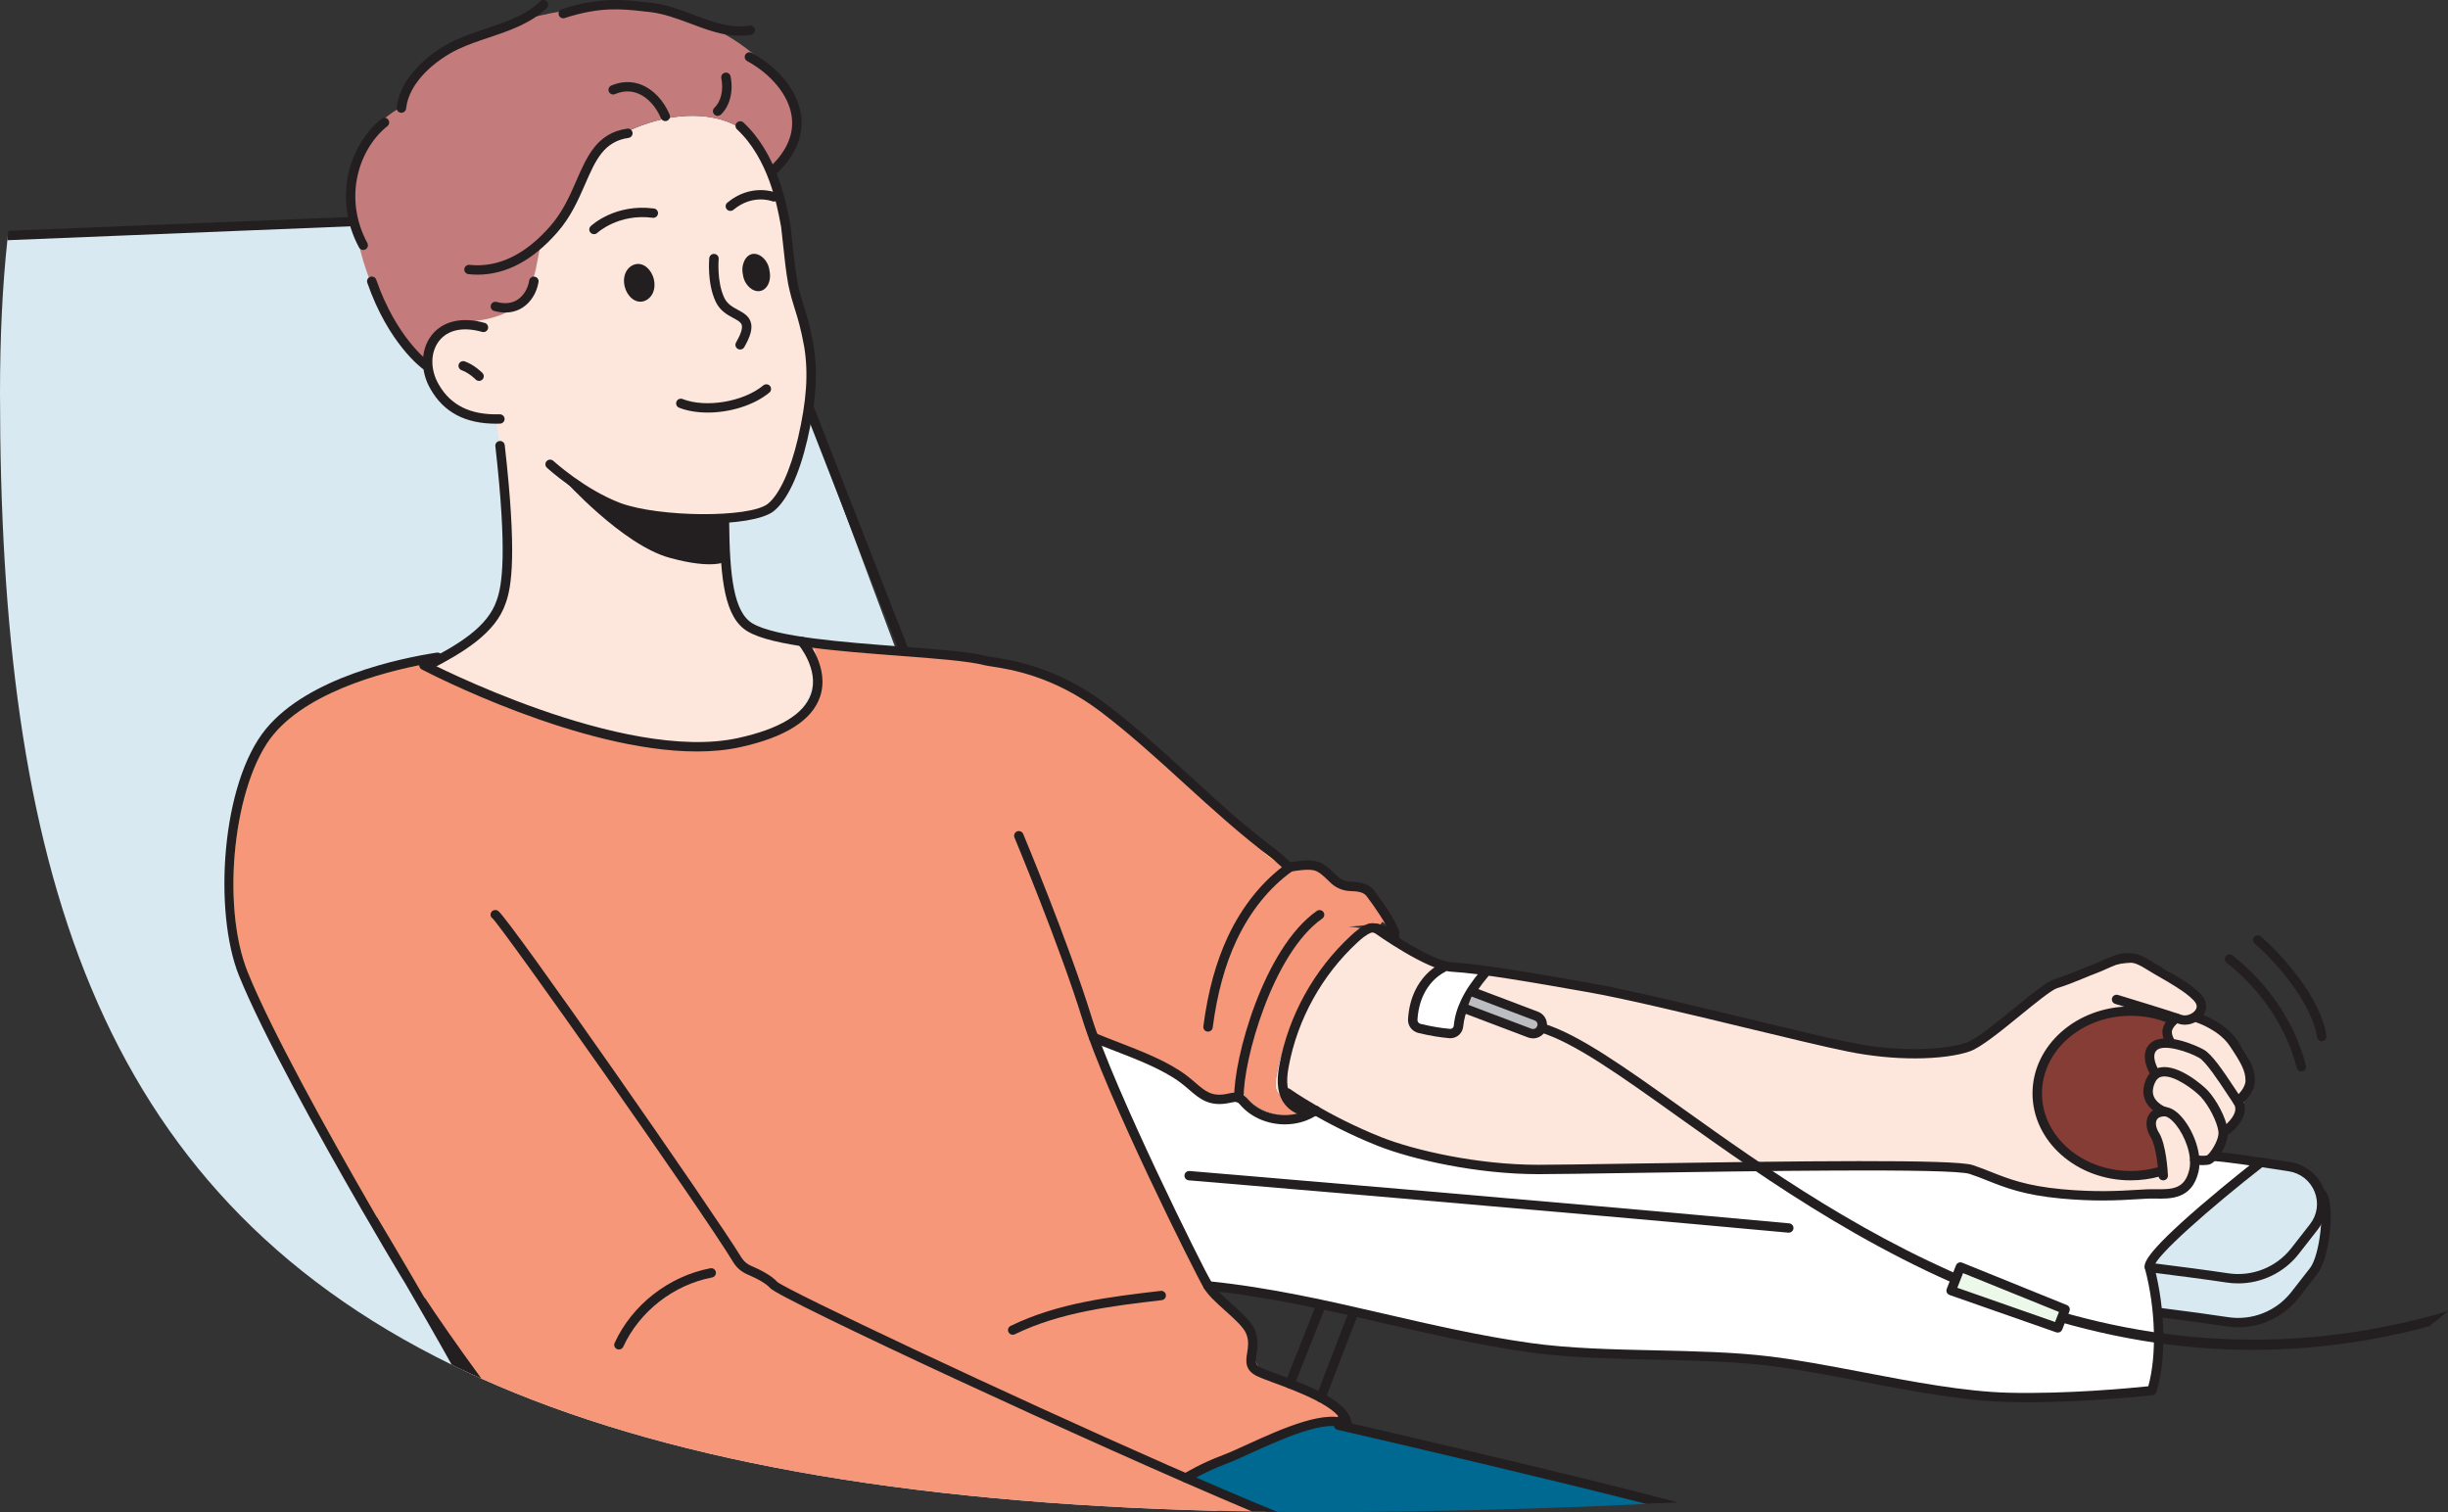 <svg width="204" height="126" viewBox="0 0 204 126" fill="none" xmlns="http://www.w3.org/2000/svg">
<rect x="0" y="0" width="204" height="126" fill="#333333" stroke="none"/>
<g clip-path="url(#clip0_1_7462)">
<path d="M101.479 125.893C74.874 125.228 54.938 121.509 40.12 114.876C39.592 114.639 39.072 114.401 38.557 114.156C38.25 114.011 37.943 113.862 37.641 113.715C7.763 99.106 0 71.696 0 32.749C0 28.062 0.205 23.831 0.615 20.016C0.628 19.883 0.641 19.753 0.657 19.623L60.865 17.184L70.182 42.125L74.636 54.045L100.239 122.576L100.604 123.553L100.669 123.732L101.478 125.893H101.479Z" fill="#D8E9F1"/>
<path d="M188.413 96.851L184.34 96.397C183.954 96.719 183.351 96.841 182.9 96.646C183.343 97.312 182.825 98.464 182.14 98.884C181.454 99.305 180.587 99.709 179.781 99.726C176.14 99.806 172.547 99.766 169.059 99.072C167.239 98.71 165.576 97.546 163.679 97.463C155.311 97.096 146.928 97.331 138.551 97.413C133.167 97.465 127.761 97.452 122.431 96.702C117.859 96.059 113.324 94.85 109.225 92.772C107.321 93.425 104.259 92.716 103.531 90.857C103.179 91.104 102.891 91.47 102.523 91.49C100.984 91.582 100.764 91.934 99.317 90.155C98.611 89.285 94.847 88.046 94.456 88.021C93.653 87.218 92.752 86.665 91.542 86.805C92.745 90.197 94.704 94.587 96.817 98.727C98.28 101.586 99.493 104.531 100.903 106.744C101.006 106.905 101.112 107.055 101.217 107.207C110.396 108.218 118.3 110.995 127.485 112.291C133.693 113.168 141.253 112.657 147.447 113.413C153.482 114.149 161.282 116.282 167.345 116.438C173.079 116.586 179.33 115.869 179.33 115.869C180.087 113.433 180.135 109.392 179.131 105.615C178.795 104.348 188.414 96.85 188.414 96.85L188.413 96.851Z" fill="white"/>
<path d="M96.815 98.727C94.701 94.587 92.743 90.198 91.54 86.805C92.75 86.665 93.651 87.218 94.454 88.021C94.845 88.047 98.608 89.285 99.314 90.155C100.762 91.934 100.982 91.581 102.521 91.49C102.888 91.47 103.177 91.104 103.529 90.857C104.256 92.716 107.319 93.425 109.223 92.772C108.542 92.427 107.872 92.06 107.217 91.666C106.901 91.475 106.573 91.262 106.411 90.934C106.244 90.597 106.282 90.201 106.337 89.831C106.601 88.112 107.207 86.456 107.991 84.9C108.307 84.27 108.655 83.656 109.03 83.058C109.492 82.171 109.96 81.385 110.338 80.796C110.903 79.844 111.681 79.261 112.456 78.799C112.921 78.344 113.405 77.907 113.908 77.492C113.421 77.337 112.92 77.236 112.397 77.222L114.492 77.023C114.295 77.176 114.1 77.332 113.908 77.492C114.073 77.543 114.236 77.603 114.399 77.667C114.732 77.424 115.006 77.153 115.178 76.809L116.464 77.599C116.167 76.742 114.981 75.036 114.421 74.314C114.022 73.799 113.353 73.768 112.748 73.745C111.448 73.776 110.913 72.244 109.742 72.013C107.904 71.924 107.704 72.483 106.441 71.073C93.634 60.287 90.995 56.16 79.942 54.651C78.275 54.423 76.634 54.179 74.635 54.046C74.089 54.009 73.517 53.981 72.91 53.962C71.079 53.91 68.278 53.539 66.067 53.557C66.657 53.757 67.264 53.947 67.881 54.118C68.588 56.51 67.524 59.131 65.494 60.567C55.573 64.195 44.856 59.733 35.92 55.347C35.96 55.305 36.005 55.266 36.051 55.228C36.261 55.045 36.534 54.874 36.852 54.693C36.91 54.659 36.967 54.628 37.028 54.594C36.965 54.607 36.898 54.62 36.836 54.633C32.196 55.55 28.07 56.714 25.339 58.566C20.573 61.799 19.509 66.539 19.307 71.417C19.178 74.51 19.315 77.785 20.515 81.041C22.708 87.005 26.502 92.971 30.155 99.531C33.065 104.756 36.235 109.584 38.556 114.157C39.071 114.401 39.591 114.64 40.118 114.877C54.937 121.51 74.874 125.229 101.477 125.894L105.556 125.971C104.983 125.756 102.36 124.527 100.669 123.732C99.821 123.33 99.209 123.039 99.209 123.039C99.549 122.886 99.894 122.73 100.238 122.577C103.657 121.055 107.108 119.619 110.658 118.463C112.423 118.094 111.273 116.804 110.301 116.344C107.317 114.934 103.531 115.209 104.466 110.823C103.638 110.04 102.359 108.867 101.213 107.209C101.108 107.056 101.002 106.906 100.9 106.745C99.489 104.532 98.276 101.588 96.813 98.728L96.815 98.727ZM107.319 71.989C107.093 71.918 106.875 71.836 106.665 71.729C106.213 71.501 105.822 71.178 105.446 70.839L107.319 71.989Z" fill="#F6977A"/>
<path d="M112.456 78.799C111.15 80.079 109.998 81.512 109.03 83.058C108.656 83.656 108.308 84.27 107.991 84.9C107.208 86.456 106.601 88.112 106.338 89.831C106.281 90.201 106.244 90.597 106.411 90.934C106.574 91.262 106.902 91.475 107.218 91.666C107.872 92.06 108.543 92.427 109.223 92.772C113.322 94.85 117.858 96.058 122.429 96.702C127.759 97.452 133.165 97.465 138.549 97.413C146.925 97.331 155.308 97.096 163.678 97.463C165.575 97.546 167.238 98.71 169.057 99.072C172.544 99.766 176.139 99.807 179.779 99.726C180.586 99.709 181.453 99.304 182.138 98.884C182.823 98.465 183.342 97.312 182.898 96.646C183.35 96.84 183.952 96.719 184.339 96.397C184.456 96.3 184.555 96.186 184.622 96.055C184.911 95.488 184.737 95.136 185.225 94.725C185.593 94.415 185.8 94.066 186.073 93.672C186.364 93.25 186.578 92.899 186.725 92.409C186.837 92.038 187.22 91.451 187.405 91.11C188.1 89.832 187.642 88.468 186.801 87.279C185.959 86.09 184.686 85.276 183.397 84.581C182.933 82.883 181.696 81.409 180.096 80.641C178.055 79.664 174.964 80.561 172.865 81.409C170.766 82.257 169.596 82.995 167.896 84.48C167.08 85.194 166.269 85.93 165.318 86.456C162.811 87.84 159.219 87.94 156.366 87.61C152.426 87.155 150.008 85.919 146.077 85.387C143.423 85.028 141.658 84.584 139.083 83.852C134.415 82.526 128.565 80.846 123.708 80.863C121.823 80.87 119.702 80.183 117.977 79.43C116.764 78.9 115.615 78.143 114.398 77.667C114.237 77.603 114.073 77.543 113.908 77.492C113.405 77.907 112.921 78.344 112.455 78.799H112.456Z" fill="#FDE7DC"/>
<path d="M75.415 54.44C75.371 54.458 75.321 54.469 75.273 54.469C75.116 54.469 74.966 54.373 74.906 54.22L70.181 42.125L60.599 17.585L0.614 20.016C0.627 19.883 0.641 19.753 0.656 19.623C0.669 19.494 0.686 19.363 0.701 19.233L60.849 16.794C61.017 16.787 61.172 16.888 61.233 17.044L75.641 53.936C75.719 54.139 75.62 54.364 75.415 54.44Z" fill="#231F20"/>
<path d="M138.309 125.264C131.701 125.601 124.546 125.828 116.791 125.95C113.233 126.004 109.783 126.014 106.432 125.981C106.138 125.979 105.846 125.974 105.558 125.971C102.377 124.633 100.043 123.73 96.772 122.343C99.211 123.038 97.883 123.974 100.24 122.577C105.031 119.735 103.169 121.008 110.132 118.307C111.056 117.957 111.172 118.777 111.553 118.762C119.953 120.305 126.093 122.18 135.158 124.385C135.933 124.575 137.067 124.894 138.31 125.265L138.309 125.264Z" fill="#006991"/>
<path d="M179.627 94.656C179.474 94.241 179.326 93.787 179.385 93.339C179.437 92.942 179.668 92.64 179.986 92.42C179.271 91.501 178.701 89.963 179.654 89.06C178.979 88.196 179.322 86.598 180.527 86.564C180.441 86.24 180.444 85.91 180.578 85.591C180.676 85.358 180.823 85.151 180.98 84.952C179.947 84.505 178.786 84.254 177.557 84.254C173.256 84.254 169.77 87.324 169.77 91.11C169.77 94.896 173.257 97.966 177.557 97.966C178.476 97.966 179.357 97.824 180.175 97.567C180.148 96.575 179.974 95.595 179.627 94.656Z" fill="#853D36"/>
<path d="M106.432 71.844C105.98 71.614 105.59 71.293 105.213 70.954L107.086 72.103C106.861 72.033 106.641 71.95 106.431 71.844H106.432ZM34.208 106.162C34.185 106.126 34.164 106.09 34.143 106.053C32.565 103.342 31.254 101.137 30.879 100.508C30.866 100.487 30.855 100.469 30.845 100.451C30.815 100.402 30.797 100.368 30.784 100.347C27.308 94.319 22.581 85.798 20.648 81.012C18.377 75.387 19.48 65.206 22.791 61.209C26.015 57.318 33.062 55.742 35.934 55.248C36.164 55.069 36.459 54.895 36.795 54.708C32.076 55.633 27.874 56.801 25.107 58.679C20.341 61.915 19.277 66.653 19.075 71.529C18.947 74.623 19.085 77.898 20.283 81.154C22.476 87.117 26.27 93.083 29.923 99.643C30.028 99.833 30.136 100.022 30.241 100.212C32.457 104.142 34.797 107.847 36.783 111.39C37.353 112.198 37.975 113.067 38.621 113.95C37.273 111.477 35.638 108.621 34.209 106.161L34.208 106.162Z" fill="#FFCE7E"/>
<path d="M35.688 55.46C42.941 59.169 51.007 62.129 59.267 62.19L65.262 60.683C67.292 59.245 68.356 56.626 67.649 54.234C65.778 53.721 63.438 52.861 62.027 51.986C60.623 51.128 60.159 43.133 60.159 43.133C65.202 43.629 66.49 39.694 67.442 33.351C67.955 29.778 66.824 26.916 66.174 23.74C65.892 21.226 64.601 15.221 64.333 14.275C64.324 14.282 64.318 14.287 64.318 14.287C62.983 9.085 56.557 8.301 50.84 11.712C48.736 12.906 47 18.51 45.194 20.012C44.639 20.422 45.183 23.439 43.321 25.205C41.643 26.937 38.713 26.47 36.853 27.524C33.028 30.985 38.823 35.539 41.306 34.868C41.306 34.868 43.62 47.35 41.153 51.928C40.44 53.273 37.102 54.221 35.689 55.461L35.688 55.46Z" fill="#FDE7DC"/>
<path d="M36.851 27.524C38.133 26.684 39.721 26.922 41.301 26.389C45.005 25.316 44.568 21.392 45.193 20.012C47 18.51 48.735 12.906 50.84 11.712C56.532 8.306 63.003 9.087 64.317 14.287C70.379 9.36 61.555 2.032 56.045 1.237C50.424 -1.11 34.712 2.497 33.438 8.923C26.198 12.78 30.026 25.561 35.508 30.683C35.57 30.153 35.807 28.157 36.851 27.524Z" fill="#C37B7B"/>
<path fill-rule="evenodd" clip-rule="evenodd" d="M60.35 43.281C60.35 43.281 58.388 43.517 54.701 43.104C51.269 42.66 46.95 39.925 46.95 39.925C46.95 39.925 51.868 45.414 55.809 46.481C59.483 47.494 60.52 46.77 60.52 46.77L60.35 43.28V43.281Z" fill="#231F20"/>
<path d="M35.71 55.827C35.569 55.827 35.432 55.752 35.361 55.62C35.26 55.431 35.333 55.195 35.525 55.093C38.195 53.694 40.653 52.252 41.398 50.002C41.834 48.791 42.293 46.155 41.28 37.178C41.255 36.964 41.411 36.772 41.627 36.748C41.843 36.724 42.038 36.878 42.062 37.092C43.083 46.127 42.642 48.872 42.143 50.254C41.311 52.768 38.599 54.364 35.894 55.782C35.836 55.813 35.772 55.827 35.71 55.827Z" fill="#231F20"/>
<path d="M116.233 78.103C116.069 78.103 115.917 78.002 115.86 77.84C115.586 77.05 114.432 75.382 113.876 74.665C113.606 74.317 113.136 74.273 112.501 74.249C111.91 74.226 111.343 73.99 110.908 73.584C110.824 73.507 110.742 73.426 110.658 73.345C110.262 72.96 109.888 72.596 109.435 72.509C108.897 72.407 107.905 72.564 107.568 72.634C107.48 72.651 107.389 72.64 107.308 72.6C107.012 72.45 106.705 72.164 106.409 71.887C106.246 71.734 106.091 71.59 105.969 71.498C103.393 69.574 100.981 67.376 98.648 65.251C96.436 63.235 94.15 61.152 91.739 59.319C87.816 56.336 84.206 55.778 82.665 55.539C82.383 55.496 82.18 55.465 82.038 55.428C80.693 55.08 77.897 54.868 74.936 54.645C69.964 54.268 64.328 53.842 62.287 52.604C60.409 51.472 60.017 48.392 59.976 43.453C59.974 43.237 60.149 43.062 60.367 43.06C60.583 43.06 60.762 43.232 60.763 43.447C60.801 47.993 61.139 51 62.698 51.94C64.578 53.079 70.354 53.517 74.996 53.868C78.123 54.105 80.824 54.309 82.238 54.675C82.342 54.702 82.538 54.732 82.787 54.77C84.389 55.018 88.137 55.598 92.219 58.703C94.657 60.557 96.957 62.652 99.182 64.68C101.501 66.792 103.899 68.976 106.444 70.878C106.602 70.995 106.772 71.154 106.952 71.322C107.154 71.511 107.379 71.722 107.561 71.844C107.94 71.776 108.932 71.623 109.585 71.747C110.272 71.878 110.771 72.364 111.211 72.791C111.29 72.869 111.369 72.945 111.448 73.019C111.746 73.296 112.13 73.457 112.532 73.472C113.145 73.495 113.985 73.528 114.501 74.192C115.047 74.896 116.279 76.653 116.605 77.589C116.676 77.792 116.566 78.013 116.36 78.083C116.318 78.098 116.275 78.105 116.232 78.105L116.233 78.103Z" fill="#231F20"/>
<path d="M58.685 43.622C56.024 43.622 53.139 43.272 51.432 42.648C48.304 41.462 45.686 39.075 45.576 38.974C45.417 38.828 45.407 38.581 45.555 38.424C45.703 38.266 45.952 38.257 46.112 38.404C46.137 38.427 48.731 40.79 51.708 41.919C54.981 43.115 62.434 43.162 63.972 41.993C64.938 41.232 65.862 39.228 66.502 36.498C67.223 33.363 67.376 31.085 67.014 28.879C66.725 27.31 66.481 26.531 66.244 25.778C66.053 25.17 65.873 24.595 65.68 23.66C65.488 22.577 65.377 21.516 65.269 20.49C65.215 19.971 65.161 19.449 65.095 18.918C65.079 18.835 65.059 18.733 65.038 18.614C64.761 17.135 64.027 13.207 61.416 10.777C61.257 10.63 61.249 10.383 61.398 10.226C61.547 10.069 61.797 10.062 61.955 10.209C64.755 12.815 65.523 16.925 65.813 18.472C65.835 18.594 65.855 18.697 65.871 18.779C65.873 18.789 65.875 18.799 65.876 18.809C65.943 19.349 65.999 19.88 66.054 20.409C66.165 21.468 66.269 22.469 66.455 23.515C66.637 24.401 66.812 24.957 66.997 25.546C67.241 26.322 67.492 27.123 67.791 28.747C68.172 31.065 68.016 33.433 67.271 36.672C66.581 39.614 65.583 41.721 64.458 42.607C63.539 43.306 61.213 43.622 58.685 43.622Z" fill="#231F20"/>
<path d="M41.342 35.305C38.772 35.305 36.981 34.358 35.874 32.416C35 30.914 35.041 29.106 35.978 27.92C36.906 26.746 38.516 26.378 40.393 26.908C40.603 26.968 40.724 27.183 40.664 27.39C40.603 27.597 40.386 27.715 40.176 27.657C38.601 27.211 37.33 27.475 36.598 28.4C35.856 29.338 35.84 30.798 36.558 32.031C37.556 33.781 39.22 34.598 41.644 34.521C41.86 34.519 42.042 34.684 42.049 34.899C42.056 35.114 41.885 35.293 41.667 35.3C41.557 35.303 41.448 35.305 41.34 35.305H41.342Z" fill="#231F20"/>
<path d="M39.92 31.74C39.817 31.74 39.714 31.7 39.636 31.62C39.631 31.615 39.093 31.069 38.469 30.849C38.264 30.776 38.157 30.553 38.23 30.351C38.303 30.148 38.529 30.042 38.734 30.115C39.536 30.398 40.178 31.053 40.205 31.081C40.356 31.236 40.351 31.483 40.193 31.632C40.117 31.705 40.018 31.74 39.92 31.74Z" fill="#231F20"/>
<path d="M61.678 29.124C61.612 29.124 61.546 29.107 61.484 29.073C61.294 28.966 61.229 28.729 61.337 28.541C61.733 27.853 61.893 27.361 61.812 27.079C61.748 26.856 61.503 26.714 61.108 26.499C60.617 26.233 60.006 25.901 59.652 25.163C58.915 23.627 59.096 21.596 59.105 21.51C59.125 21.296 59.319 21.138 59.534 21.159C59.751 21.178 59.909 21.368 59.889 21.583C59.888 21.601 59.721 23.489 60.364 24.829C60.608 25.34 61.055 25.582 61.486 25.816C61.942 26.063 62.414 26.32 62.57 26.867C62.717 27.378 62.547 28.013 62.022 28.927C61.95 29.053 61.816 29.124 61.679 29.124H61.678Z" fill="#231F20"/>
<path d="M58.971 34.377C58.113 34.377 57.29 34.248 56.591 33.973C56.389 33.894 56.291 33.667 56.371 33.467C56.451 33.267 56.68 33.169 56.882 33.249C58.821 34.011 61.965 33.481 63.609 32.113C63.776 31.975 64.024 31.996 64.164 32.161C64.304 32.325 64.282 32.571 64.116 32.71C62.838 33.772 60.824 34.378 58.972 34.378L58.971 34.377Z" fill="#231F20"/>
<path d="M49.501 19.513C49.397 19.513 49.294 19.473 49.216 19.392C49.067 19.238 49.072 18.991 49.228 18.843C49.31 18.766 51.264 16.952 54.493 17.373C54.709 17.402 54.861 17.598 54.833 17.81C54.804 18.024 54.606 18.175 54.391 18.146C51.548 17.775 49.791 19.39 49.773 19.406C49.697 19.478 49.6 19.513 49.502 19.513H49.501Z" fill="#231F20"/>
<path d="M60.865 17.575C60.753 17.575 60.641 17.527 60.563 17.436C60.423 17.271 60.444 17.025 60.611 16.887C62.576 15.253 64.555 16.011 64.639 16.044C64.84 16.124 64.939 16.352 64.858 16.551C64.777 16.75 64.549 16.847 64.347 16.768C64.278 16.742 62.709 16.161 61.118 17.483C61.044 17.545 60.955 17.575 60.865 17.575Z" fill="#231F20"/>
<path d="M35.477 30.819C35.397 30.819 35.316 30.795 35.246 30.745C35.129 30.662 32.37 28.633 30.608 23.561C30.538 23.357 30.647 23.136 30.853 23.066C31.058 22.996 31.282 23.104 31.353 23.308C33.035 28.15 35.683 30.095 35.709 30.115C35.885 30.242 35.923 30.485 35.796 30.659C35.718 30.764 35.599 30.819 35.476 30.819H35.477Z" fill="#231F20"/>
<path d="M30.266 20.827C30.125 20.827 29.989 20.752 29.918 20.62C27.661 16.416 29.199 11.96 31.792 9.901C31.962 9.767 32.209 9.793 32.346 9.961C32.481 10.129 32.455 10.374 32.285 10.509C29.938 12.372 28.555 16.421 30.614 20.255C30.716 20.445 30.643 20.681 30.451 20.782C30.393 20.813 30.329 20.828 30.267 20.828L30.266 20.827Z" fill="#231F20"/>
<path d="M61.636 2.981C60.241 2.981 58.893 2.475 57.58 1.982C56.459 1.562 55.3 1.127 54.106 0.996C53.926 0.978 53.744 0.958 53.56 0.938C51.809 0.745 49.999 0.547 47.064 1.504C46.858 1.571 46.635 1.46 46.567 1.256C46.499 1.052 46.611 0.831 46.817 0.764C49.915 -0.246 51.897 -0.029 53.647 0.164C53.828 0.184 54.01 0.204 54.19 0.221C55.486 0.363 56.692 0.816 57.858 1.254C59.438 1.847 60.93 2.407 62.452 2.131C62.665 2.091 62.871 2.232 62.911 2.443C62.95 2.655 62.808 2.858 62.595 2.897C62.273 2.956 61.953 2.981 61.636 2.981Z" fill="#231F20"/>
<path d="M33.449 9.397C33.436 9.397 33.422 9.397 33.407 9.395C33.191 9.372 33.034 9.18 33.057 8.966C33.33 6.426 35.796 4.38 37.825 3.4C38.688 2.995 39.603 2.687 40.488 2.389C42.194 1.815 43.805 1.273 45.017 0.11C45.172 -0.04 45.422 -0.037 45.574 0.118C45.725 0.272 45.722 0.519 45.565 0.669C44.227 1.955 42.455 2.551 40.741 3.128C39.877 3.418 38.985 3.719 38.166 4.103C36.322 4.993 34.079 6.825 33.84 9.049C33.819 9.249 33.648 9.397 33.449 9.397Z" fill="#231F20"/>
<path d="M64.553 14.477C64.451 14.477 64.349 14.438 64.272 14.36C64.12 14.207 64.121 13.96 64.276 13.809C65.602 12.517 66.174 11.133 65.973 9.694C65.734 7.973 64.312 6.208 62.261 5.089C62.071 4.985 62.002 4.748 62.107 4.559C62.212 4.371 62.451 4.303 62.642 4.407C64.94 5.662 66.477 7.598 66.754 9.587C66.987 11.259 66.321 12.911 64.829 14.363C64.752 14.438 64.653 14.475 64.553 14.475V14.477Z" fill="#231F20"/>
<path d="M39.792 22.885C39.545 22.885 39.296 22.873 39.046 22.847C38.83 22.825 38.672 22.633 38.694 22.42C38.717 22.206 38.911 22.051 39.127 22.072C41.499 22.316 43.751 21.24 45.825 18.875C46.883 17.685 47.471 16.339 48.038 15.038C48.925 13.002 49.764 11.078 52.266 10.72C52.481 10.689 52.681 10.836 52.712 11.049C52.743 11.262 52.594 11.46 52.379 11.49C50.313 11.786 49.628 13.357 48.761 15.346C48.197 16.64 47.557 18.107 46.418 19.387C44.381 21.711 42.154 22.886 39.791 22.886L39.792 22.885Z" fill="#231F20"/>
<path d="M42.104 26.04C41.807 26.04 41.498 25.998 41.18 25.911C40.97 25.854 40.847 25.64 40.904 25.432C40.961 25.224 41.179 25.103 41.387 25.16C42.062 25.342 42.643 25.281 43.117 24.979C43.623 24.656 43.991 24.057 44.1 23.377C44.135 23.164 44.336 23.02 44.551 23.053C44.766 23.087 44.912 23.287 44.878 23.498C44.734 24.394 44.236 25.192 43.544 25.634C43.12 25.904 42.632 26.041 42.104 26.041V26.04Z" fill="#231F20"/>
<path d="M59.804 9.653C59.701 9.653 59.597 9.613 59.52 9.533C59.369 9.378 59.374 9.131 59.532 8.982C60.085 8.457 60.306 7.511 60.11 6.514C60.068 6.303 60.208 6.099 60.421 6.058C60.636 6.016 60.841 6.155 60.883 6.366C61.13 7.621 60.821 8.84 60.077 9.546C60 9.618 59.902 9.654 59.804 9.654V9.653Z" fill="#231F20"/>
<path d="M55.442 10.091C55.289 10.091 55.142 10.002 55.079 9.853C54.653 8.856 53.954 8.102 53.16 7.786C52.553 7.544 51.912 7.563 51.254 7.842C51.055 7.927 50.823 7.836 50.737 7.638C50.652 7.441 50.744 7.212 50.944 7.126C51.789 6.768 52.658 6.747 53.455 7.064C54.442 7.458 55.297 8.364 55.804 9.551C55.888 9.75 55.794 9.978 55.594 10.062C55.544 10.083 55.492 10.092 55.44 10.092L55.442 10.091Z" fill="#231F20"/>
<path fill-rule="evenodd" clip-rule="evenodd" d="M64.12 22.531C64.016 21.687 63.335 21.084 62.738 21.156C62.14 21.227 61.722 22.049 61.911 22.883C62.016 23.727 62.696 24.33 63.293 24.258C63.891 24.186 64.319 23.449 64.12 22.531Z" fill="#231F20"/>
<path fill-rule="evenodd" clip-rule="evenodd" d="M54.492 23.291C54.303 22.457 53.622 21.853 52.95 22.02C52.277 22.187 51.849 22.924 52.048 23.842C52.238 24.675 52.918 25.279 53.59 25.112C54.263 24.945 54.691 24.209 54.492 23.291Z" fill="#231F20"/>
<path d="M97.451 122.143C83.678 116.081 65.69 107.568 64.774 106.82C64.288 106.272 63.33 105.793 62.607 105.487C62.258 105.339 61.969 105.09 61.772 104.765C59.621 101.223 42.445 76.562 41.513 75.905C41.337 75.777 41.082 75.814 40.956 75.988C40.831 76.165 40.864 76.401 41.041 76.525C41.849 77.25 58.32 100.592 61.098 105.166C61.381 105.631 61.796 105.989 62.298 106.2C63.219 106.592 63.889 106.994 64.189 107.34C64.966 108.241 91.126 120.398 104.346 125.951C104.747 125.958 105.152 125.963 105.559 125.968C105.848 125.971 106.139 125.976 106.433 125.979C103.891 124.94 100.795 123.613 97.452 122.14L97.451 122.143Z" fill="#231F20"/>
<path d="M51.578 112.45C51.524 112.45 51.468 112.439 51.416 112.415C51.218 112.326 51.13 112.095 51.22 111.899C52.678 108.726 55.733 106.344 59.192 105.682C59.406 105.64 59.612 105.779 59.654 105.99C59.695 106.201 59.555 106.406 59.342 106.447C56.129 107.061 53.292 109.274 51.937 112.221C51.871 112.365 51.728 112.449 51.578 112.449V112.45Z" fill="#231F20"/>
<path d="M58.062 62.617C48.339 62.617 35.744 56.095 35.147 55.782C34.955 55.682 34.88 55.446 34.982 55.256C35.084 55.066 35.322 54.993 35.514 55.093C35.677 55.178 51.923 63.592 61.5 61.499C64.966 60.742 67.014 59.503 67.588 57.819C68.281 55.783 66.548 53.728 66.531 53.708C66.391 53.544 66.41 53.298 66.577 53.159C66.743 53.019 66.991 53.04 67.132 53.204C67.216 53.301 69.168 55.62 68.334 58.068C67.666 60.029 65.424 61.44 61.67 62.261C60.538 62.508 59.324 62.618 58.062 62.618V62.617Z" fill="#231F20"/>
<path d="M107.075 93.691C105.706 93.691 104.331 93.156 103.419 92.138L103.375 92.089C103.279 91.98 103.187 91.877 103.103 91.844C102.962 91.789 102.742 91.838 102.529 91.886L102.475 91.898C100.788 92.264 99.961 91.553 99.088 90.798C98.861 90.603 98.628 90.401 98.368 90.207C96.906 89.117 94.769 88.29 92.883 87.562C92.208 87.301 91.571 87.055 90.975 86.802C90.775 86.718 90.682 86.489 90.767 86.291C90.852 86.094 91.084 86.001 91.284 86.086C91.869 86.333 92.501 86.577 93.17 86.836C95.103 87.583 97.293 88.429 98.842 89.586C99.124 89.796 99.368 90.007 99.605 90.211C100.449 90.939 101.006 91.419 102.305 91.136L102.358 91.124C102.655 91.059 103.025 90.977 103.39 91.118C103.653 91.22 103.828 91.416 103.968 91.576L104.008 91.621C105.322 93.088 107.787 93.355 109.39 92.202C109.567 92.076 109.813 92.115 109.94 92.288C110.068 92.463 110.029 92.707 109.853 92.832C109.049 93.41 108.063 93.69 107.074 93.69L107.075 93.691Z" fill="#231F20"/>
<path d="M109.165 93.023C108.293 93.023 107.422 92.581 106.947 91.849C106.32 90.881 106.444 89.661 106.623 88.706C107.388 84.621 109.5 80.807 112.569 77.97C112.949 77.619 113.402 77.225 113.969 76.994C114.551 76.755 115.938 77.221 116.403 77.702C116.718 78.028 116.626 78.329 116.572 78.444C116.48 78.639 116.246 78.724 116.049 78.632C115.889 78.558 115.802 78.391 115.826 78.226C115.594 77.979 114.549 77.627 114.267 77.716C113.826 77.896 113.437 78.235 113.108 78.539C110.161 81.264 108.134 84.924 107.398 88.847C107.246 89.661 107.132 90.689 107.612 91.427C108.015 92.047 108.864 92.377 109.584 92.192C109.796 92.139 110.01 92.264 110.065 92.472C110.119 92.68 109.993 92.892 109.782 92.947C109.581 92.999 109.373 93.023 109.167 93.023H109.165Z" fill="#231F20"/>
<path d="M103.248 91.87C103.034 91.87 102.858 91.702 102.854 91.49C102.782 88.249 105.308 79 109.737 75.904C109.914 75.78 110.16 75.822 110.285 75.998C110.411 76.173 110.369 76.417 110.19 76.54C106.044 79.439 103.574 88.446 103.641 91.473C103.645 91.688 103.473 91.866 103.256 91.871H103.248V91.87Z" fill="#231F20"/>
<path d="M100.67 85.963C100.652 85.963 100.636 85.962 100.619 85.959C100.403 85.932 100.251 85.736 100.279 85.523C100.66 82.61 101.332 80.157 102.335 78.023C103.531 75.479 105.234 73.374 107.26 71.937C107.437 71.811 107.683 71.852 107.81 72.026C107.936 72.202 107.896 72.445 107.719 72.57C105.803 73.929 104.187 75.927 103.048 78.351C102.081 80.411 101.43 82.79 101.059 85.623C101.033 85.819 100.863 85.963 100.669 85.963H100.67Z" fill="#231F20"/>
<path d="M175.185 100.033C174.208 100.033 173.079 99.992 171.763 99.87C168.669 99.584 167.115 98.967 165.612 98.371C165.117 98.174 164.65 97.988 164.134 97.819C162.638 97.326 145.904 97.586 135.907 97.74C132.345 97.795 129.531 97.839 128.178 97.839C123.071 97.839 117.666 96.613 114.805 95.476C110.263 93.669 107.078 91.403 107.047 91.38C106.87 91.254 106.831 91.01 106.959 90.836C107.087 90.661 107.333 90.623 107.509 90.749C107.54 90.771 110.652 92.983 115.098 94.753C117.891 95.864 123.175 97.059 128.178 97.059C129.525 97.059 132.335 97.016 135.895 96.961C150.052 96.741 162.884 96.585 164.384 97.079C164.921 97.256 165.422 97.454 165.906 97.647C167.357 98.223 168.856 98.818 171.836 99.095C174.642 99.354 176.591 99.237 178.014 99.151C178.621 99.114 179.146 99.083 179.582 99.093C181.112 99.129 182.066 99.037 182.438 97.474C182.718 96.293 182.079 94.665 181.335 93.733C180.918 93.211 180.57 93.024 180.383 93.023C180.164 93.023 179.868 93.07 179.736 93.305C179.591 93.561 179.658 93.981 179.906 94.374C180.523 95.35 180.649 97.684 180.662 97.947C180.673 98.161 180.505 98.344 180.287 98.354C180.06 98.361 179.886 98.198 179.875 97.983C179.844 97.325 179.669 95.468 179.238 94.787C178.834 94.147 178.761 93.434 179.047 92.926C179.294 92.487 179.767 92.244 180.377 92.244C181.019 92.246 181.587 92.792 181.952 93.25C182.832 94.353 183.545 96.219 183.204 97.653C182.659 99.943 180.871 99.903 179.563 99.872C179.161 99.861 178.675 99.892 178.061 99.929C177.277 99.977 176.337 100.033 175.184 100.033H175.185Z" fill="#231F20"/>
<path d="M183.576 97.086C183.248 97.086 182.931 97.044 182.842 97.031C182.627 96.999 182.478 96.801 182.509 96.589C182.541 96.376 182.739 96.228 182.956 96.259C183.294 96.308 183.756 96.328 183.916 96.275C184.154 96.143 184.958 94.994 184.869 94.284C184.769 93.489 184.07 92.115 183.403 91.401C182.893 90.854 181.19 89.548 180.191 89.707C179.914 89.751 179.722 89.91 179.585 90.208C179.38 90.653 179.349 91.049 179.493 91.385C179.755 91.993 180.509 92.262 180.516 92.265C180.721 92.337 180.829 92.559 180.757 92.761C180.686 92.964 180.463 93.071 180.258 93.001C180.214 92.986 179.174 92.622 178.771 91.697C178.533 91.151 178.566 90.541 178.867 89.885C179.113 89.351 179.528 89.024 180.066 88.938C181.574 88.697 183.569 90.43 183.983 90.872C184.68 91.62 185.517 93.13 185.65 94.186C185.789 95.281 184.707 96.835 184.166 97.013C184.003 97.067 183.788 97.084 183.578 97.084L183.576 97.086Z" fill="#231F20"/>
<path d="M185.606 94.511C185.49 94.511 185.373 94.46 185.296 94.362C185.162 94.192 185.192 93.948 185.362 93.815C185.375 93.805 186.687 92.764 186.151 91.989C185.991 91.758 185.8 91.468 185.591 91.15C184.886 90.08 183.821 88.463 183.256 88.141C182.402 87.655 180.395 86.984 179.762 87.483C179.181 87.943 179.847 89.094 179.855 89.106C179.965 89.291 179.905 89.53 179.718 89.64C179.531 89.75 179.291 89.69 179.179 89.506C178.79 88.863 178.372 87.586 179.271 86.875C180.432 85.957 183.02 87.108 183.651 87.466C184.325 87.849 185.228 89.169 186.253 90.725C186.458 91.037 186.646 91.322 186.803 91.549C187.562 92.647 186.562 93.876 185.85 94.428C185.778 94.484 185.693 94.512 185.608 94.512L185.606 94.511Z" fill="#231F20"/>
<path d="M180.906 87.309C180.78 87.309 180.655 87.248 180.579 87.136C180.528 87.06 180.084 86.377 180.232 85.717C180.375 85.079 181.036 84.574 181.111 84.518C181.285 84.39 181.532 84.424 181.662 84.597C181.793 84.769 181.757 85.013 181.583 85.142C181.454 85.238 181.069 85.584 181.001 85.887C180.937 86.171 181.154 86.582 181.235 86.704C181.355 86.884 181.305 87.125 181.124 87.244C181.057 87.287 180.981 87.309 180.906 87.309Z" fill="#231F20"/>
<path d="M186.476 92.159C186.359 92.159 186.243 92.107 186.164 92.008C186.031 91.838 186.062 91.594 186.233 91.462C186.481 91.27 187.125 90.641 187.125 90.048C187.125 89.248 186.778 88.589 185.799 87.136C184.904 85.807 183.067 85.208 183.049 85.202C182.842 85.136 182.727 84.917 182.795 84.712C182.861 84.508 183.083 84.395 183.29 84.46C183.376 84.488 185.406 85.145 186.456 86.705C187.484 88.233 187.914 89.035 187.914 90.049C187.914 91.145 186.766 92.04 186.718 92.077C186.647 92.133 186.561 92.159 186.476 92.159Z" fill="#231F20"/>
<path d="M177.558 98.355C173.046 98.355 169.376 95.104 169.376 91.109C169.376 87.114 173.046 83.864 177.558 83.864C178.81 83.864 180.012 84.108 181.13 84.588C181.33 84.674 181.421 84.904 181.334 85.101C181.247 85.297 181.016 85.388 180.816 85.302C179.797 84.864 178.701 84.642 177.558 84.642C173.481 84.642 170.164 87.543 170.164 91.108C170.164 94.674 173.48 97.575 177.558 97.575C178.312 97.575 179.056 97.476 179.769 97.28C179.978 97.223 180.196 97.344 180.254 97.552C180.312 97.759 180.189 97.974 179.979 98.031C179.197 98.245 178.383 98.354 177.558 98.354V98.355Z" fill="#231F20"/>
<path d="M98.835 123.54C98.704 123.54 98.576 123.475 98.501 123.358C98.385 123.176 98.44 122.935 98.625 122.82C98.682 122.785 100.063 121.931 101.937 121.237C102.402 121.064 103.067 120.76 103.838 120.408C106.761 119.073 110.764 117.243 112.483 118.443C112.66 118.567 112.703 118.81 112.578 118.986C112.452 119.161 112.206 119.203 112.028 119.08C110.683 118.14 106.605 120.002 104.169 121.115C103.384 121.473 102.706 121.783 102.213 121.966C100.418 122.631 99.058 123.471 99.044 123.48C98.978 123.52 98.906 123.539 98.835 123.539V123.54Z" fill="#231F20"/>
<path d="M112.254 119.151C112.037 119.151 111.86 118.977 111.86 118.761C111.86 117.327 107.994 115.902 106.137 115.216C105.621 115.026 105.176 114.862 104.872 114.728C103.69 114.209 103.819 113.419 103.931 112.722C104.008 112.243 104.088 111.747 103.859 111.155C103.646 110.6 102.86 109.896 102.101 109.216C101.373 108.563 100.685 107.946 100.326 107.339C99.545 106.013 92.127 91.175 90.202 84.943C88.316 78.836 84.576 69.879 84.539 69.789C84.456 69.59 84.551 69.362 84.752 69.279C84.954 69.197 85.183 69.291 85.267 69.491C85.305 69.581 89.058 78.572 90.956 84.715C92.82 90.748 100.257 105.672 101.008 106.946C101.305 107.45 101.979 108.053 102.631 108.638C103.497 109.413 104.315 110.146 104.596 110.876C104.9 111.664 104.794 112.319 104.709 112.844C104.6 113.513 104.564 113.738 105.193 114.015C105.474 114.138 105.909 114.299 106.413 114.485C108.896 115.4 112.648 116.785 112.648 118.76C112.648 118.975 112.471 119.15 112.254 119.15L112.254 119.151Z" fill="#231F20"/>
<path d="M84.394 111.222C84.248 111.222 84.109 111.142 84.04 111.004C83.943 110.811 84.024 110.577 84.219 110.483C88.142 108.573 92.503 108.06 96.721 107.565C96.936 107.536 97.133 107.691 97.159 107.905C97.184 108.119 97.029 108.312 96.814 108.338C92.662 108.826 88.37 109.331 84.567 111.182C84.511 111.209 84.451 111.222 84.393 111.222H84.394Z" fill="#231F20"/>
<path d="M139.813 125.184C139.315 125.212 138.813 125.239 138.309 125.264C137.947 125.282 137.582 125.301 137.214 125.319C129.05 123.236 117.244 120.47 111.464 119.14C111.251 119.093 111.12 118.883 111.169 118.675C111.217 118.465 111.43 118.335 111.642 118.381C114.086 118.943 130.452 122.713 139.813 125.183V125.184Z" fill="#231F20"/>
<path d="M149.062 102.715C149.05 102.715 149.037 102.715 149.025 102.714C129.357 100.895 99.365 98.379 99.065 98.354C98.848 98.336 98.687 98.147 98.706 97.932C98.724 97.718 98.914 97.562 99.131 97.577C99.431 97.603 129.428 100.119 149.098 101.938C149.315 101.958 149.473 102.147 149.454 102.362C149.435 102.564 149.263 102.715 149.062 102.715Z" fill="#231F20"/>
<path d="M193.478 99.482L193.379 99.556C193.083 98.405 192.144 97.422 190.794 97.215C188.412 96.85 188.381 97.178 188.027 97.152L179.321 105.039L180.134 109.39C182.259 109.658 184.105 109.909 185.605 110.138C187.758 110.467 189.921 109.607 191.253 107.901L192.814 105.901C193.721 104.738 194.223 100.545 193.479 99.48L193.478 99.482Z" fill="#D8E9F1"/>
<path d="M186.516 106.942C186.193 106.942 185.868 106.917 185.543 106.868C184.09 106.645 181.249 106.272 179.079 106.001C178.863 105.974 178.711 105.779 178.737 105.566C178.765 105.352 178.961 105.202 179.177 105.228C181.353 105.5 184.202 105.874 185.664 106.097C187.671 106.406 189.693 105.604 190.939 104.008L192.5 102.008C193.107 101.23 193.251 100.22 192.884 99.307C192.517 98.393 191.713 97.755 190.732 97.601C187.52 97.095 185.382 96.802 184.374 96.731L184.429 95.953L184.4 96.342L184.431 95.953C184.815 95.981 185.983 96.064 190.856 96.831C192.114 97.03 193.147 97.847 193.617 99.019C194.087 100.19 193.903 101.486 193.124 102.484L191.563 104.484C190.343 106.047 188.471 106.941 186.516 106.942Z" fill="#231F20"/>
<path d="M186.516 110.599C186.193 110.599 185.868 110.574 185.544 110.524C184.096 110.303 182.258 110.052 180.083 109.778C179.868 109.75 179.715 109.555 179.742 109.342C179.77 109.128 179.968 108.978 180.183 109.005C182.365 109.279 184.208 109.532 185.664 109.754C187.671 110.062 189.694 109.261 190.94 107.664L192.5 105.664C193.332 104.599 193.772 100.587 193.154 99.703C193.03 99.526 193.076 99.284 193.255 99.161C193.434 99.039 193.679 99.083 193.803 99.261C194.672 100.505 194.096 104.896 193.125 106.141L191.564 108.141C190.344 109.704 188.471 110.599 186.516 110.599Z" fill="#231F20"/>
<path d="M120.227 80.645C119.361 81.092 118.685 81.857 118.271 82.733C117.942 83.427 117.774 84.189 117.73 84.957C117.709 85.306 117.955 85.616 118.299 85.698C119.137 85.898 119.958 86.048 120.813 86.122C121.189 86.154 121.509 85.871 121.544 85.5C121.608 84.803 121.808 84.144 122.12 83.488C122.53 82.628 123.094 81.847 123.709 81.117L120.227 80.645Z" fill="white"/>
<path d="M120.868 86.513C120.838 86.513 120.808 86.512 120.778 86.509C119.973 86.44 119.156 86.302 118.205 86.076C117.671 85.948 117.305 85.468 117.336 84.934C117.386 84.07 117.58 83.274 117.914 82.567C118.385 81.571 119.142 80.766 120.045 80.3C120.238 80.201 120.477 80.274 120.577 80.465C120.677 80.656 120.602 80.891 120.41 80.99C119.659 81.378 119.026 82.055 118.627 82.898C118.336 83.514 118.166 84.214 118.122 84.979C118.112 85.134 118.228 85.28 118.39 85.319C119.301 85.537 120.081 85.668 120.846 85.733C121.005 85.744 121.135 85.629 121.15 85.464C121.216 84.75 121.416 84.049 121.762 83.322C122.139 82.529 122.662 81.749 123.406 80.868C123.545 80.703 123.793 80.68 123.96 80.818C124.127 80.956 124.15 81.202 124.01 81.367C123.311 82.196 122.823 82.922 122.475 83.654C122.169 84.298 121.992 84.912 121.934 85.535C121.883 86.092 121.414 86.513 120.868 86.513Z" fill="#231F20"/>
<path d="M122.768 82.675L128.03 84.667C128.426 84.817 128.624 85.257 128.472 85.647C128.355 85.95 128.064 86.135 127.755 86.135C127.664 86.135 127.572 86.119 127.481 86.085L122.22 84.093L122.768 82.675Z" fill="#BCBDC0"/>
<path d="M127.755 86.525C127.614 86.525 127.474 86.5 127.341 86.45L122.078 84.456C121.875 84.379 121.774 84.154 121.851 83.953C121.929 83.752 122.158 83.651 122.36 83.728L127.621 85.721C127.813 85.792 128.033 85.691 128.104 85.508C128.178 85.318 128.081 85.103 127.888 85.031L122.627 83.038C122.424 82.962 122.322 82.736 122.4 82.535C122.477 82.334 122.706 82.234 122.908 82.31L128.17 84.303C128.768 84.529 129.068 85.195 128.84 85.786C128.668 86.228 128.233 86.525 127.755 86.525V86.525Z" fill="#231F20"/>
<path d="M204 109.251C203.493 109.684 202.968 110.107 202.425 110.524C197.511 111.827 192.624 112.479 187.732 112.479C181.585 112.479 175.427 111.45 169.192 109.396C157.178 105.436 147.132 98.263 139.794 93.027C134.988 89.596 131.191 86.885 128.355 86.019C128.148 85.957 128.03 85.739 128.095 85.534C128.158 85.329 128.382 85.215 128.586 85.277C131.549 86.178 135.39 88.921 140.256 92.393C153.729 102.013 175.577 117.608 203.999 109.252L204 109.251Z" fill="#231F20"/>
<path d="M172.091 109.107L171.484 110.65L162.596 107.54L163.368 105.576L172.091 109.107Z" fill="#ECF8E9"/>
<path d="M171.483 111.04C171.439 111.04 171.395 111.033 171.351 111.018L162.464 107.908C162.363 107.873 162.281 107.799 162.237 107.703C162.192 107.607 162.19 107.497 162.228 107.399L163 105.434C163.039 105.337 163.114 105.259 163.212 105.218C163.309 105.176 163.418 105.176 163.516 105.215L172.239 108.747C172.438 108.827 172.534 109.051 172.457 109.248L171.85 110.791C171.79 110.944 171.641 111.04 171.482 111.04H171.483ZM163.109 107.307L171.254 110.157L171.582 109.322L163.589 106.086L163.109 107.307Z" fill="#231F20"/>
<path d="M168.937 116.848C168.401 116.848 167.864 116.842 167.332 116.828C163.612 116.732 159.268 115.904 155.066 115.102C152.331 114.58 149.748 114.087 147.396 113.8C144.457 113.442 141.134 113.369 137.92 113.299C134.367 113.22 130.692 113.14 127.426 112.679C123.157 112.076 119.115 111.143 115.207 110.239C110.554 109.165 105.744 108.053 100.628 107.533C100.412 107.511 100.254 107.32 100.277 107.106C100.299 106.891 100.496 106.738 100.709 106.758C105.875 107.284 110.71 108.401 115.387 109.481C119.279 110.381 123.303 111.31 127.538 111.908C130.757 112.363 134.408 112.443 137.938 112.521C141.171 112.592 144.515 112.666 147.493 113.029C149.871 113.319 152.467 113.814 155.216 114.338C159.386 115.135 163.698 115.957 167.353 116.051C172.34 116.179 177.786 115.643 179.024 115.513C179.741 112.945 179.636 109.055 178.748 105.716C178.653 105.357 178.475 104.691 183.385 100.466C185.728 98.45 188.144 96.565 188.168 96.546C188.339 96.413 188.587 96.442 188.721 96.611C188.855 96.779 188.826 97.025 188.655 97.157C184.218 100.616 179.6 104.685 179.514 105.536C180.461 109.107 180.537 113.304 179.704 115.985C179.658 116.133 179.528 116.24 179.372 116.258C179.315 116.264 174.145 116.849 168.936 116.849L168.937 116.848Z" fill="#231F20"/>
<path d="M107.489 115.697C107.441 115.697 107.393 115.689 107.345 115.67C107.143 115.592 107.042 115.366 107.122 115.165L109.597 108.919C109.676 108.718 109.905 108.621 110.107 108.699C110.31 108.777 110.409 109.003 110.33 109.204L107.856 115.45C107.795 115.604 107.647 115.697 107.489 115.697Z" fill="#231F20"/>
<path d="M110.069 116.848C110.023 116.848 109.975 116.839 109.929 116.822C109.726 116.746 109.623 116.521 109.701 116.32L112.421 109.253C112.498 109.052 112.727 108.952 112.929 109.028C113.132 109.104 113.234 109.329 113.157 109.53L110.437 116.597C110.377 116.753 110.228 116.848 110.068 116.848H110.069Z" fill="#231F20"/>
<path d="M159.55 88.192C157.892 88.192 155.98 88.026 153.97 87.619C152.081 87.236 148.89 86.466 145.511 85.651C140.789 84.511 135.437 83.221 132.401 82.687C127.612 81.844 123.474 81.117 120.961 80.971C118.898 80.851 114.618 77.792 114.437 77.662C114.261 77.535 114.222 77.291 114.35 77.118C114.478 76.944 114.723 76.905 114.9 77.032C116.082 77.882 119.485 80.105 121.008 80.193C123.567 80.342 127.725 81.073 132.54 81.919C135.6 82.458 140.965 83.752 145.698 84.894C149.069 85.707 152.253 86.475 154.129 86.856C158.409 87.724 162.191 87.472 163.894 86.87C164.686 86.59 166.367 85.221 167.849 84.013C169.554 82.623 170.629 81.763 171.223 81.587C171.92 81.38 172.62 81.091 173.297 80.812C173.689 80.651 174.094 80.484 174.499 80.333C174.726 80.248 174.959 80.143 175.205 80.032C175.823 79.753 176.463 79.465 177.172 79.416C178.081 79.354 178.768 79.779 179.431 80.189C179.581 80.282 179.731 80.375 179.884 80.463C180.693 80.922 181.482 81.379 182.254 81.898C182.422 82.011 183.275 82.602 183.617 83.125C183.949 83.633 183.919 84.221 183.536 84.696C183.065 85.281 182.201 85.54 181.527 85.298C180.619 84.972 176.31 83.665 176.267 83.651C176.059 83.588 175.943 83.37 176.006 83.164C176.069 82.958 176.291 82.843 176.498 82.906C176.676 82.96 180.869 84.232 181.796 84.566C182.153 84.695 182.657 84.535 182.919 84.212C183.091 83.998 183.103 83.775 182.955 83.548C182.767 83.261 182.23 82.825 181.809 82.542C181.061 82.038 180.286 81.59 179.491 81.138C179.329 81.046 179.17 80.948 179.012 80.85C178.405 80.474 177.878 80.148 177.226 80.193C176.658 80.233 176.085 80.491 175.53 80.741C175.283 80.853 175.027 80.967 174.776 81.062C174.384 81.208 173.985 81.373 173.598 81.532C172.903 81.818 172.185 82.114 171.448 82.332C170.977 82.472 169.581 83.611 168.35 84.614C166.742 85.923 165.081 87.278 164.158 87.604C163.173 87.952 161.545 88.193 159.549 88.193L159.55 88.192Z" fill="#231F20"/>
<path d="M191.781 89.284C191.605 89.284 191.445 89.167 191.4 88.99C190.543 85.637 188.466 82.522 185.552 80.219C185.382 80.084 185.355 79.839 185.49 79.671C185.626 79.504 185.874 79.477 186.044 79.61C189.092 82.019 191.265 85.282 192.163 88.799C192.216 89.007 192.089 89.219 191.877 89.272C191.844 89.28 191.812 89.284 191.78 89.284H191.781Z" fill="#231F20"/>
<path d="M193.478 86.762C193.286 86.762 193.118 86.622 193.089 86.429C192.708 83.853 190.126 80.576 187.889 78.621C187.726 78.478 187.711 78.232 187.854 78.071C187.998 77.909 188.247 77.894 188.411 78.037C190.216 79.614 193.397 83.135 193.869 86.316C193.901 86.529 193.752 86.727 193.537 86.758C193.517 86.76 193.498 86.762 193.479 86.762H193.478Z" fill="#231F20"/>
<path d="M40.12 114.876C39.592 114.639 39.072 114.401 38.557 114.156C38.25 114.011 37.942 113.862 37.641 113.715C36.373 111.442 34.965 108.999 33.757 106.923C33.655 106.76 33.539 106.568 33.41 106.355C33.36 106.276 33.315 106.196 33.265 106.115C32.562 104.95 31.522 103.191 30.322 101.111C30.299 101.072 30.277 101.036 30.256 100.999C30.246 100.982 30.236 100.965 30.224 100.95C30.212 100.921 30.193 100.893 30.177 100.867C30.145 100.81 30.114 100.755 30.08 100.698C26.584 94.639 21.857 86.105 19.917 81.3C17.779 76.009 18.417 65.257 22.18 60.715C25.733 56.428 33.312 54.856 36.405 54.38C36.595 54.352 36.776 54.461 36.836 54.633C36.844 54.653 36.849 54.672 36.851 54.692C36.851 54.697 36.854 54.7 36.854 54.705C36.888 54.918 36.741 55.118 36.526 55.15C36.386 55.17 36.226 55.196 36.051 55.228C36.011 55.236 35.972 55.241 35.933 55.248C33.06 55.742 26.014 57.318 22.79 61.209C19.479 65.206 18.376 75.387 20.647 81.012C22.58 85.798 27.307 94.319 30.783 100.347C30.796 100.368 30.814 100.402 30.843 100.451C31.03 100.77 31.211 101.085 31.387 101.389C31.41 101.412 31.434 101.438 31.45 101.469C31.615 101.741 33.346 104.64 35.363 108.122C35.402 108.151 35.436 108.185 35.463 108.226C36.261 109.455 38.107 112.132 40.119 114.875L40.12 114.876Z" fill="#231F20"/>
</g>
<defs>
<clipPath id="clip0_1_7462">
<rect width="204" height="126" fill="white"/>
</clipPath>
</defs>
</svg>
